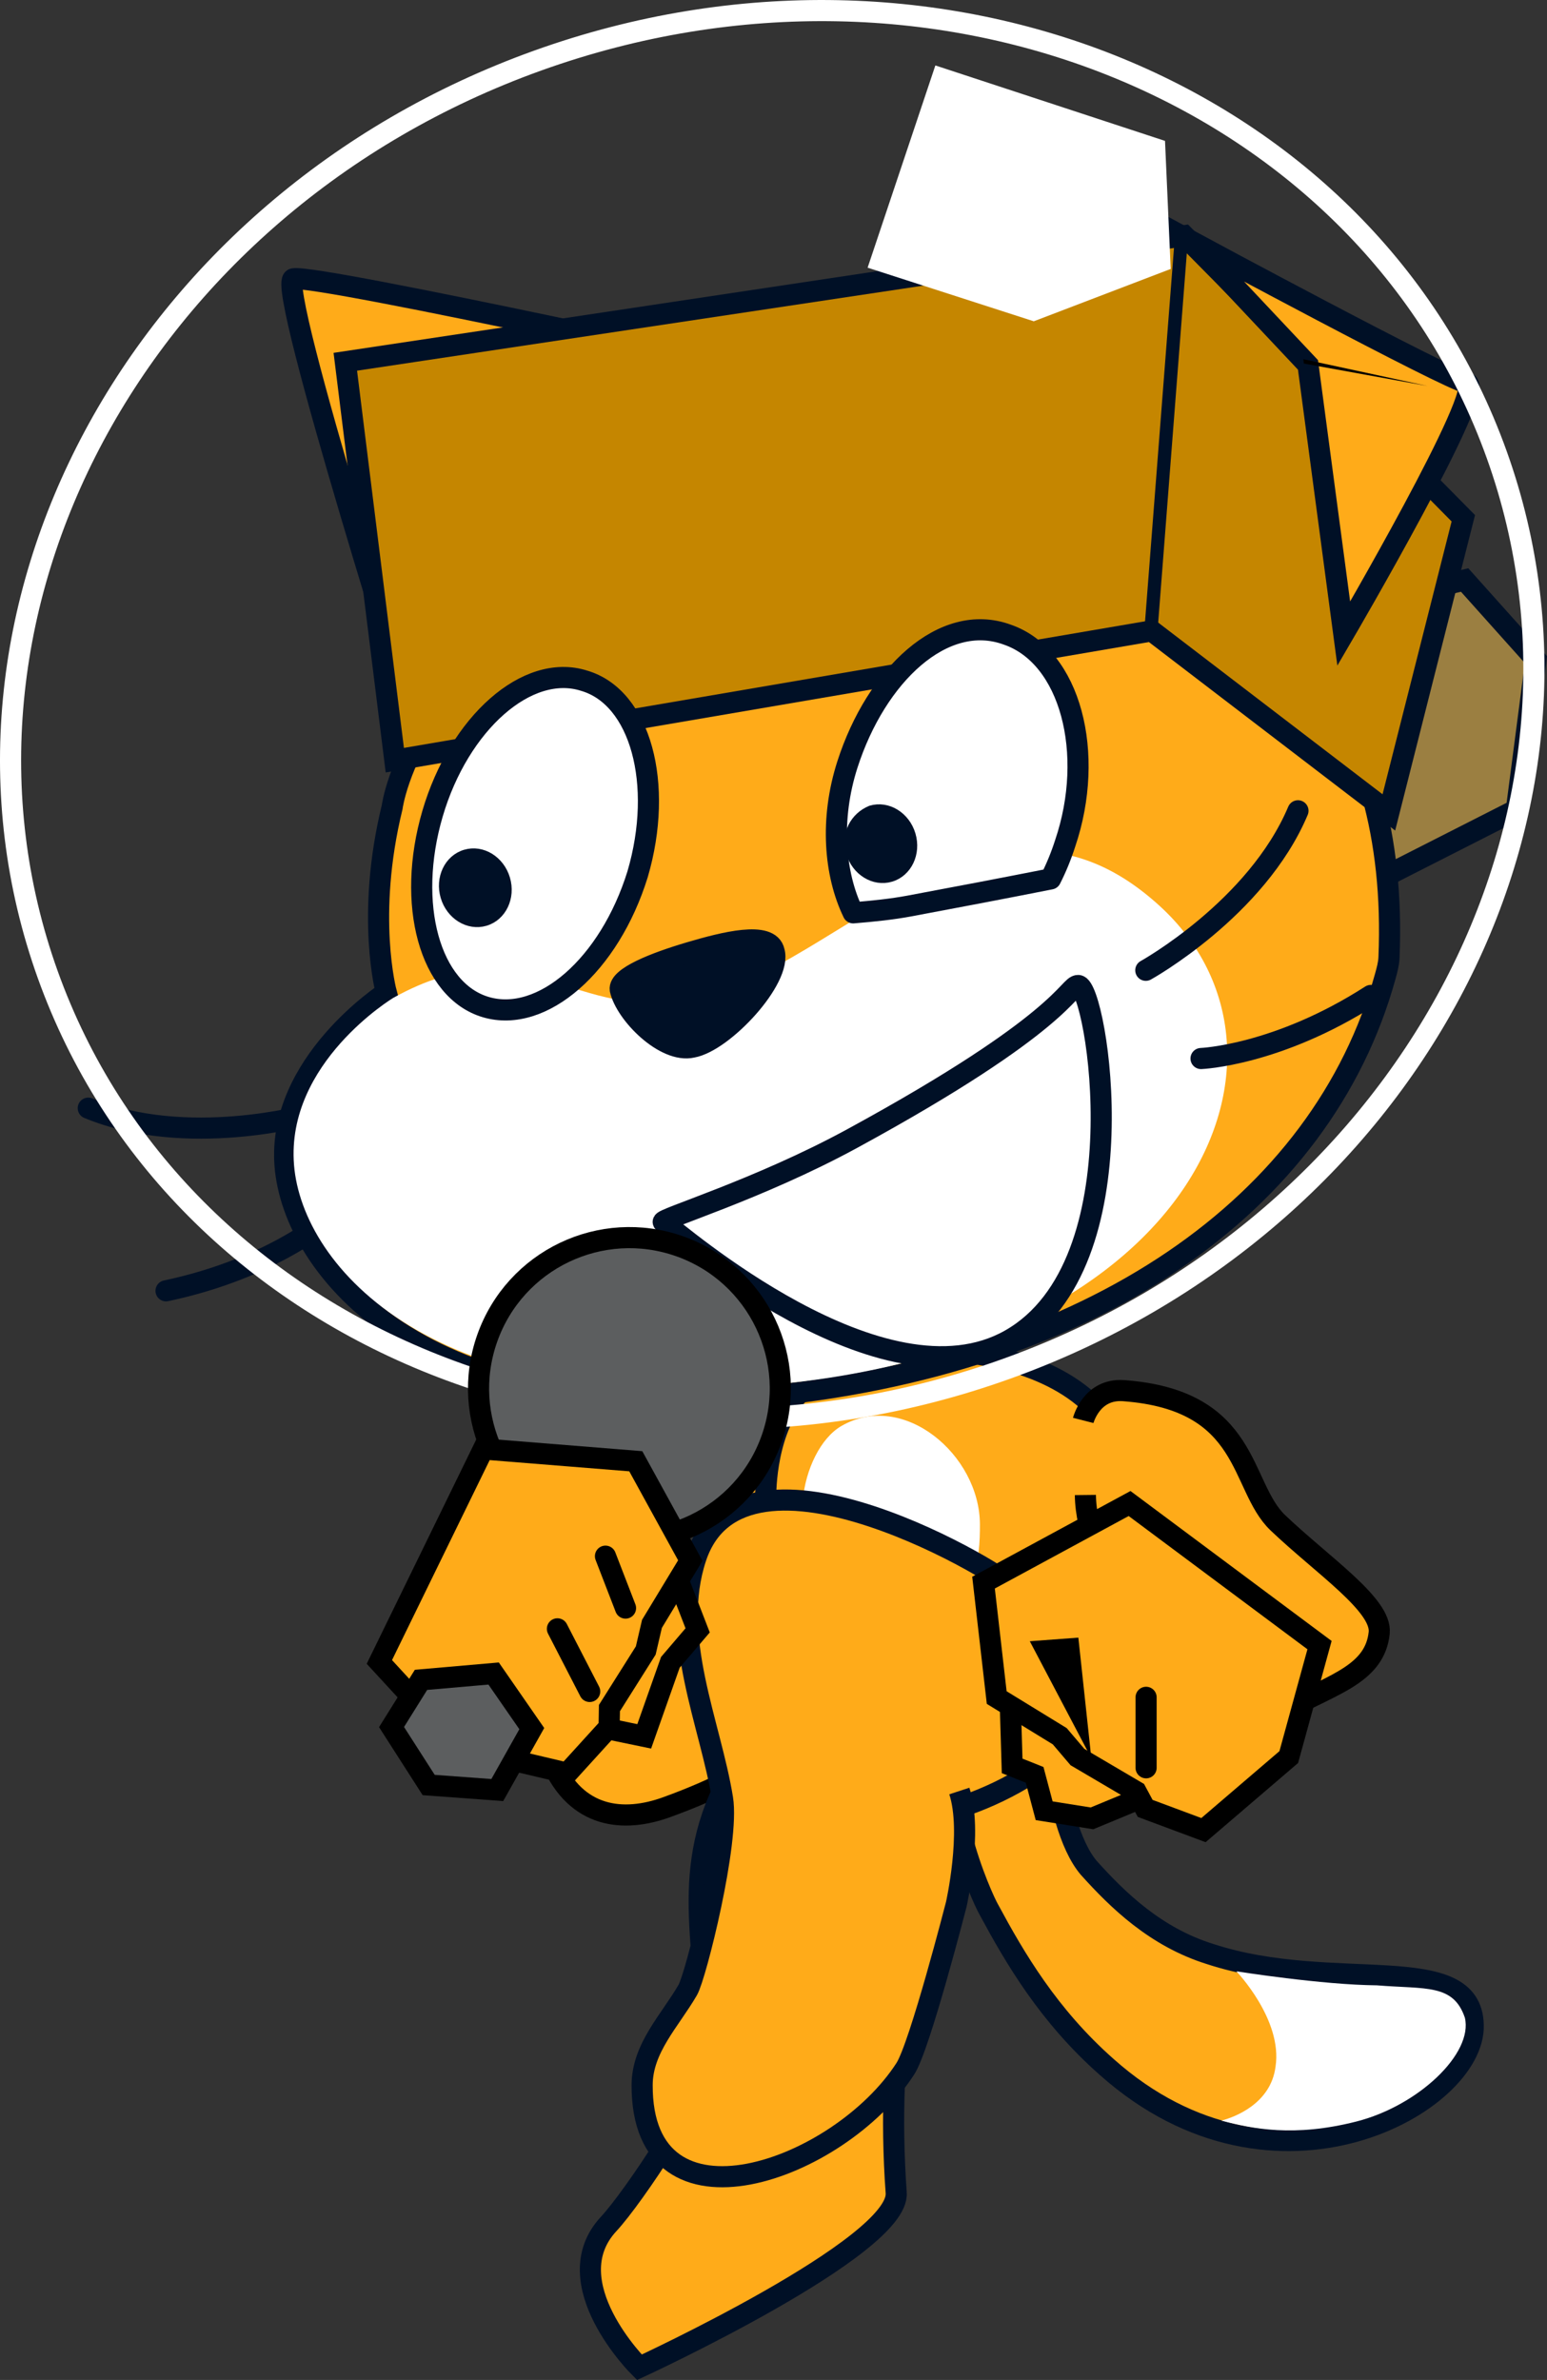 <svg version="1.1" xmlns="http://www.w3.org/2000/svg" xmlns:xlink="http://www.w3.org/1999/xlink" width="87.907" height="135.164" viewBox="0,0,87.907,135.164"><rect x="0" y="0" width="87.907" height="135.164" fill="#333333" stroke="none"/><g transform="translate(-192.492,-91.917)"><g stroke-miterlimit="10"><path d="M236.976,174.542c2.496,-1.116 5.413,0.026 6.516,2.552c0.251,0.574 0.386,1.169 0.416,1.761c1.02,1.605 -1.932,4.5 -2.541,5.878c-2.288,5.183 -4.985,7.637 -10.993,9.819c-2.455,0.892 -5.129,0.624 -6.516,-2.552c-2.633,-6.028 4.895,-7.105 7.586,-9.722c1.442,-1.402 3.596,-8.338 5.532,-7.736z" fill="#ffab19" fill-rule="nonzero" stroke="#000000" stroke-width="1.2" stroke-linecap="butt" stroke-linejoin="miter"/><g fill-rule="evenodd"><path d="M254.358,197.994c1.639,1.823 3.788,3.928 6.896,4.897c7.001,2.292 14.857,-0.31 14.952,4.031c0.145,4.427 -11.23,10.925 -20.82,2.389c-3.321,-2.927 -5.231,-6.212 -6.703,-8.942c-0.402,-0.692 -3.265,-7.008 -1.532,-10.792c1.733,-3.784 3.365,-2.767 4.113,-2.276c0.885,0.527 0.867,8.056 3.094,10.694z" fill="#ffab19" stroke="#001026" stroke-width="1.2" stroke-linecap="round" stroke-linejoin="round"/><path d="M275.731,206.504c0.487,2.031 -2.642,5.006 -6.17,5.901c-3.528,0.895 -5.889,0.416 -7.666,-0.054c0.706,-0.179 2.809,-0.939 3.078,-3.062c0.414,-2.67 -2.224,-5.416 -2.224,-5.416c0,0 4.843,0.77 7.982,0.796c2.793,0.227 4.341,-0.095 5,1.835z" fill="#ffffff" stroke="none" stroke-width="1" stroke-linecap="butt" stroke-linejoin="miter"/></g><g fill-rule="nonzero" stroke-linecap="butt" stroke-linejoin="miter"><path d="M243.418,216.455c0.218,3.071 -14.595,9.907 -14.595,9.907c0,0 -4.849,-4.804 -1.744,-8.141c1.447,-1.555 5.386,-7.513 5.505,-9.107c0.419,-5.585 -1.622,-10.13 1.013,-15.577c0.485,-1.003 1.469,-3.277 2.726,-4.676c1.073,-2.547 5.76,-2.505 7.696,-0.533c5.549,5.652 -1.858,10.408 -0.602,28.127z" fill="#ffab19" stroke="#001026" stroke-width="1.2"/><g><path d="M232.226,186.244c-0.571,-3.925 3.778,-9.214 3.778,-9.214c0,0 -0.109,-3.445 1.611,-5.661c3.556,-4.581 18.379,-3.615 18.808,4.399c0.161,3.007 -1.98,5.968 -1.98,5.968c0,0 0.528,5.746 -0.878,8.539c-1.196,2.376 -8.325,6.214 -13.435,4.687c-0.531,-0.159 -1.025,-0.335 -1.486,-0.527" fill="#ffab19" stroke="#001026" stroke-width="1.2"/><path d="M240.307,172.901c3.515,-2.032 7.849,1.634 7.868,5.58c0.002,0.476 -0.009,1.034 -0.077,1.585c0.643,2.102 -1.746,6.512 -3.407,6.814c-5.747,1.043 -11.857,-5.624 -6.579,-9.779c0.156,-1.721 0.996,-3.507 2.194,-4.2z" fill="#ffffff" stroke="none" stroke-width="0.5"/></g><path d="M247.005,193.633c0.76,2.318 -0.172,6.432 -0.172,6.432c0,0 -2.069,8.058 -2.893,9.335c-3.748,5.813 -14.994,9.846 -14.959,0.926c0.008,-2.098 1.582,-3.651 2.591,-5.392c0.46,-0.794 2.375,-8.411 1.978,-10.867c-0.69,-4.272 -3.008,-9.173 -1.514,-13.681c2.658,-8.025 17.859,1.109 18.254,1.898" fill="#ffab19" stroke="#001026" stroke-width="1.2"/></g><g><g><g><path d="M216.462,134.239c0,0 -8.351,-26.296 -7.291,-26.489c1.428,-0.261 28.419,5.682 28.419,5.682" fill="#ffab19" fill-rule="nonzero" stroke="#001026" stroke-width="1.2" stroke-linecap="round" stroke-linejoin="miter"/><path d="M270.582,127.271l0.173,-1.213l4.963,-1.201l4.05,4.522l-1.11,8.522l-24.758,12.576z" fill="#9b7f41" fill-rule="nonzero" stroke="#001026" stroke-width="1.2" stroke-linecap="round" stroke-linejoin="miter"/><path d="M210.025,155.222c0,0 -6.934,1.943 -12.517,-0.37" fill="none" fill-rule="evenodd" stroke="#001026" stroke-width="1.2" stroke-linecap="round" stroke-linejoin="round"/><path d="M211.313,160.994c0,0 -3.202,2.927 -9.386,4.232" fill="none" fill-rule="evenodd" stroke="#001026" stroke-width="1.2" stroke-linecap="round" stroke-linejoin="round"/><path d="M231.224,121.435c10.439,-4.612 41.376,-3.065 40.196,24.863c-0.015,0.364 -0.115,0.72 -0.213,1.075c-3.58,12.944 -16.618,22.112 -35.696,23.888c-19.078,1.776 -26.357,-7.335 -26.82,-13.142c-0.464,-5.806 5.751,-9.831 5.751,-9.831c0,0 -1.179,-4.344 0.333,-10.525c0,0 1.197,-9.59 16.449,-16.327z" fill="#ffab19" fill-rule="evenodd" stroke="#001026" stroke-width="1.2" stroke-linecap="butt" stroke-linejoin="miter"/><path d="M232.055,148.612c8.226,-1.804 16.678,-13.788 26.134,-5.424c9.428,8.268 2.477,25.336 -22.148,27.395c-18.858,1.815 -26.379,-6.703 -26.842,-12.51c-0.464,-5.806 5.644,-9.487 5.644,-9.487c7.614,-4.23 10.165,1.586 17.212,0.026z" fill="#ffffff" fill-rule="evenodd" stroke="none" stroke-width="1" stroke-linecap="butt" stroke-linejoin="miter"/><path d="M236.482,145.949c0.453,1.534 -2.867,5.122 -4.65,5.44c-1.563,0.357 -3.794,-1.903 -4.095,-3.274c-0.102,-0.7 1.951,-1.515 3.965,-2.109c1.918,-0.566 4.536,-1.235 4.78,-0.056z" fill="#001026" fill-rule="evenodd" stroke="#001026" stroke-width="1.2" stroke-linecap="round" stroke-linejoin="round"/><path d="M266.248,137.964c-2.348,5.569 -8.647,9.058 -8.647,9.058" fill="none" fill-rule="evenodd" stroke="#001026" stroke-width="1.2" stroke-linecap="round" stroke-linejoin="round"/><path d="M270.392,148.45c-5.317,3.416 -9.652,3.583 -9.652,3.583" fill="none" fill-rule="evenodd" stroke="#001026" stroke-width="1.2" stroke-linecap="round" stroke-linejoin="round"/><path d="M257.934,127.746l-43.007,7.344l-2.813,-22.627l47.672,-7.158l15.858,16.046l-4.231,16.705z" fill="#c58600" fill-rule="nonzero" stroke="#001026" stroke-width="1.2" stroke-linecap="round" stroke-linejoin="miter"/><path d="M259.615,105.529l-1.707,22.018" fill="none" fill-rule="nonzero" stroke="#001026" stroke-width="0.75" stroke-linecap="round" stroke-linejoin="miter"/><path d="M266.817,112.64l-6.581,-6.992c0,0 14.515,7.821 15.601,8.011c1.217,0.213 -6.987,14.246 -6.987,14.246z" fill="#ffab19" fill-rule="nonzero" stroke="#001026" stroke-width="1.2" stroke-linecap="round" stroke-linejoin="miter"/></g><path d="M195.208,147.276c-7.362,-20.515 5.1,-43.759 27.835,-51.918c22.735,-8.159 47.133,1.857 54.496,22.372c7.362,20.515 -5.1,43.759 -27.835,51.918c-22.735,8.159 -47.133,-1.857 -54.496,-22.372z" fill="none" fill-rule="nonzero" stroke="#ffffff" stroke-width="1.2" stroke-linecap="butt" stroke-linejoin="miter"/><path d="M258.693,99.919l0.323,7.272l-7.78,2.973l-9.442,-3.045l3.849,-11.485z" fill="#ffffff" fill-rule="nonzero" stroke="#001026" stroke-width="0" stroke-linecap="round" stroke-linejoin="miter"/><path d="M266.555,112.317l7.059,1.522l-7.035,-1.277" fill="#000000" fill-rule="nonzero" stroke="none" stroke-width="0" stroke-linecap="round" stroke-linejoin="miter"/></g><g stroke="#001026"><g fill-rule="evenodd"><path d="M225.686,130.577c3.195,0.933 4.544,5.853 3.037,10.99c-1.603,5.165 -5.42,8.482 -8.615,7.549c-3.195,-0.933 -4.544,-5.853 -3.037,-10.99c1.507,-5.137 5.391,-8.578 8.615,-7.549z" fill="#ffffff" stroke-width="1.2" stroke-linecap="round" stroke-linejoin="round"/><path d="M217.775,142.845c-0.312,-1.055 0.201,-2.145 1.16,-2.428c0.959,-0.283 1.981,0.353 2.293,1.408c0.312,1.055 -0.201,2.145 -1.16,2.428c-0.959,0.283 -1.981,-0.353 -2.293,-1.408" fill="#001026" stroke-width="0.5" stroke-linecap="butt" stroke-linejoin="miter"/></g><g fill-rule="evenodd"><path d="M249.728,127.959c3.596,1.232 5.019,6.755 3.292,11.853c-0.233,0.726 -0.512,1.401 -0.828,2.022c-2.693,0.532 -5.38,1.043 -8.03,1.538c-0.957,0.179 -2.039,0.294 -3.189,0.387c-1.068,-2.198 -1.326,-5.322 -0.327,-8.425c1.631,-5.069 5.459,-8.702 9.083,-7.375z" fill="#ffffff" stroke-width="1.2" stroke-linecap="round" stroke-linejoin="round"/><path d="M240.818,140.342c-0.312,-1.055 0.229,-2.049 1.16,-2.428c0.959,-0.283 1.981,0.353 2.293,1.408c0.312,1.055 -0.201,2.145 -1.16,2.428c-0.959,0.283 -1.981,-0.353 -2.293,-1.408" fill="#001026" stroke-width="0.5" stroke-linecap="butt" stroke-linejoin="miter"/></g><g fill="#ffffff" fill-rule="nonzero" stroke-width="1.2" stroke-linecap="round" stroke-linejoin="miter"><path d="M230.184,161.324c-0.227,-0.154 5.394,-1.837 10.735,-4.746c12.091,-6.585 12.279,-8.716 12.842,-8.692c1.038,0.045 3.689,15.815 -3.855,20.111c-7.255,4.132 -19.012,-6.191 -19.721,-6.673z"/></g></g></g><g fill-rule="nonzero" stroke="#000000" stroke-width="1.2" stroke-linejoin="miter"><path d="M254.046,172.586c0,0 0.463,-1.826 2.298,-1.69c7.237,0.535 6.556,5.402 8.763,7.505c2.551,2.431 5.923,4.666 5.757,6.25c-0.237,2.27 -2.489,2.881 -4.997,4.216c-3.378,1.799 -7.536,3.768 -10.856,2.042c-2.593,-1.348 1.818,-7.385 1.868,-7.414c-1.645,-2.062 -2.689,-4.622 -2.711,-6.674" fill="#ffab19" stroke-linecap="butt"/><g stroke-linecap="round"><path d="M259.342,193.199l-4.8,1.987l-2.716,-0.432l-0.542,-2.039l-1.278,-0.509l-0.124,-4.129" fill="#ffab19"/><path d="M256.679,177.305l10.794,8.042l-1.748,6.359l-4.847,4.148l-3.312,-1.234l-0.514,-0.955l-3.334,-1.961l-1.006,-1.182l-3.583,-2.196l-0.749,-6.528z" fill="#ffab19"/><path d="M253.234,185.563l0.338,3.143l-1.605,-3.049z" fill="none"/><path d="M257.618,188.312l-0,4.002" fill="none"/></g></g><g fill-rule="nonzero" stroke="#000000" stroke-width="1.2" stroke-linejoin="miter"><path d="M225.404,178.86c-4.464,-1.577 -6.804,-6.474 -5.227,-10.937c1.577,-4.464 6.474,-6.804 10.937,-5.227c4.464,1.577 6.804,6.474 5.227,10.937c-1.577,4.464 -6.474,6.804 -10.937,5.227z" fill="#5c5e5f" stroke-linecap="butt"/><g stroke-linecap="round"><path d="M230.425,180.088l1.71,4.422l-1.551,1.816l-1.485,4.203l-3.727,-0.771z" fill="#ffab19"/><path d="M228.62,174.905l3.098,5.64l-2.179,3.594l-0.352,1.512l-2.064,3.271l-0.019,1.084l-2.378,2.614l-6.209,-1.466l-4.468,-4.851l5.909,-12.094z" fill="#ffab19"/><path d="M228.037,183.244l-1.14,-2.948" fill="none"/><path d="M224.167,184.422l1.834,3.557" fill="none"/></g><path d="M222.71,190.089l-1.96,3.489l-3.899,-0.286l-2.11,-3.291l1.674,-2.681l4.127,-0.36z" fill="#5c5e5f" stroke-linecap="round"/></g></g></g></svg>